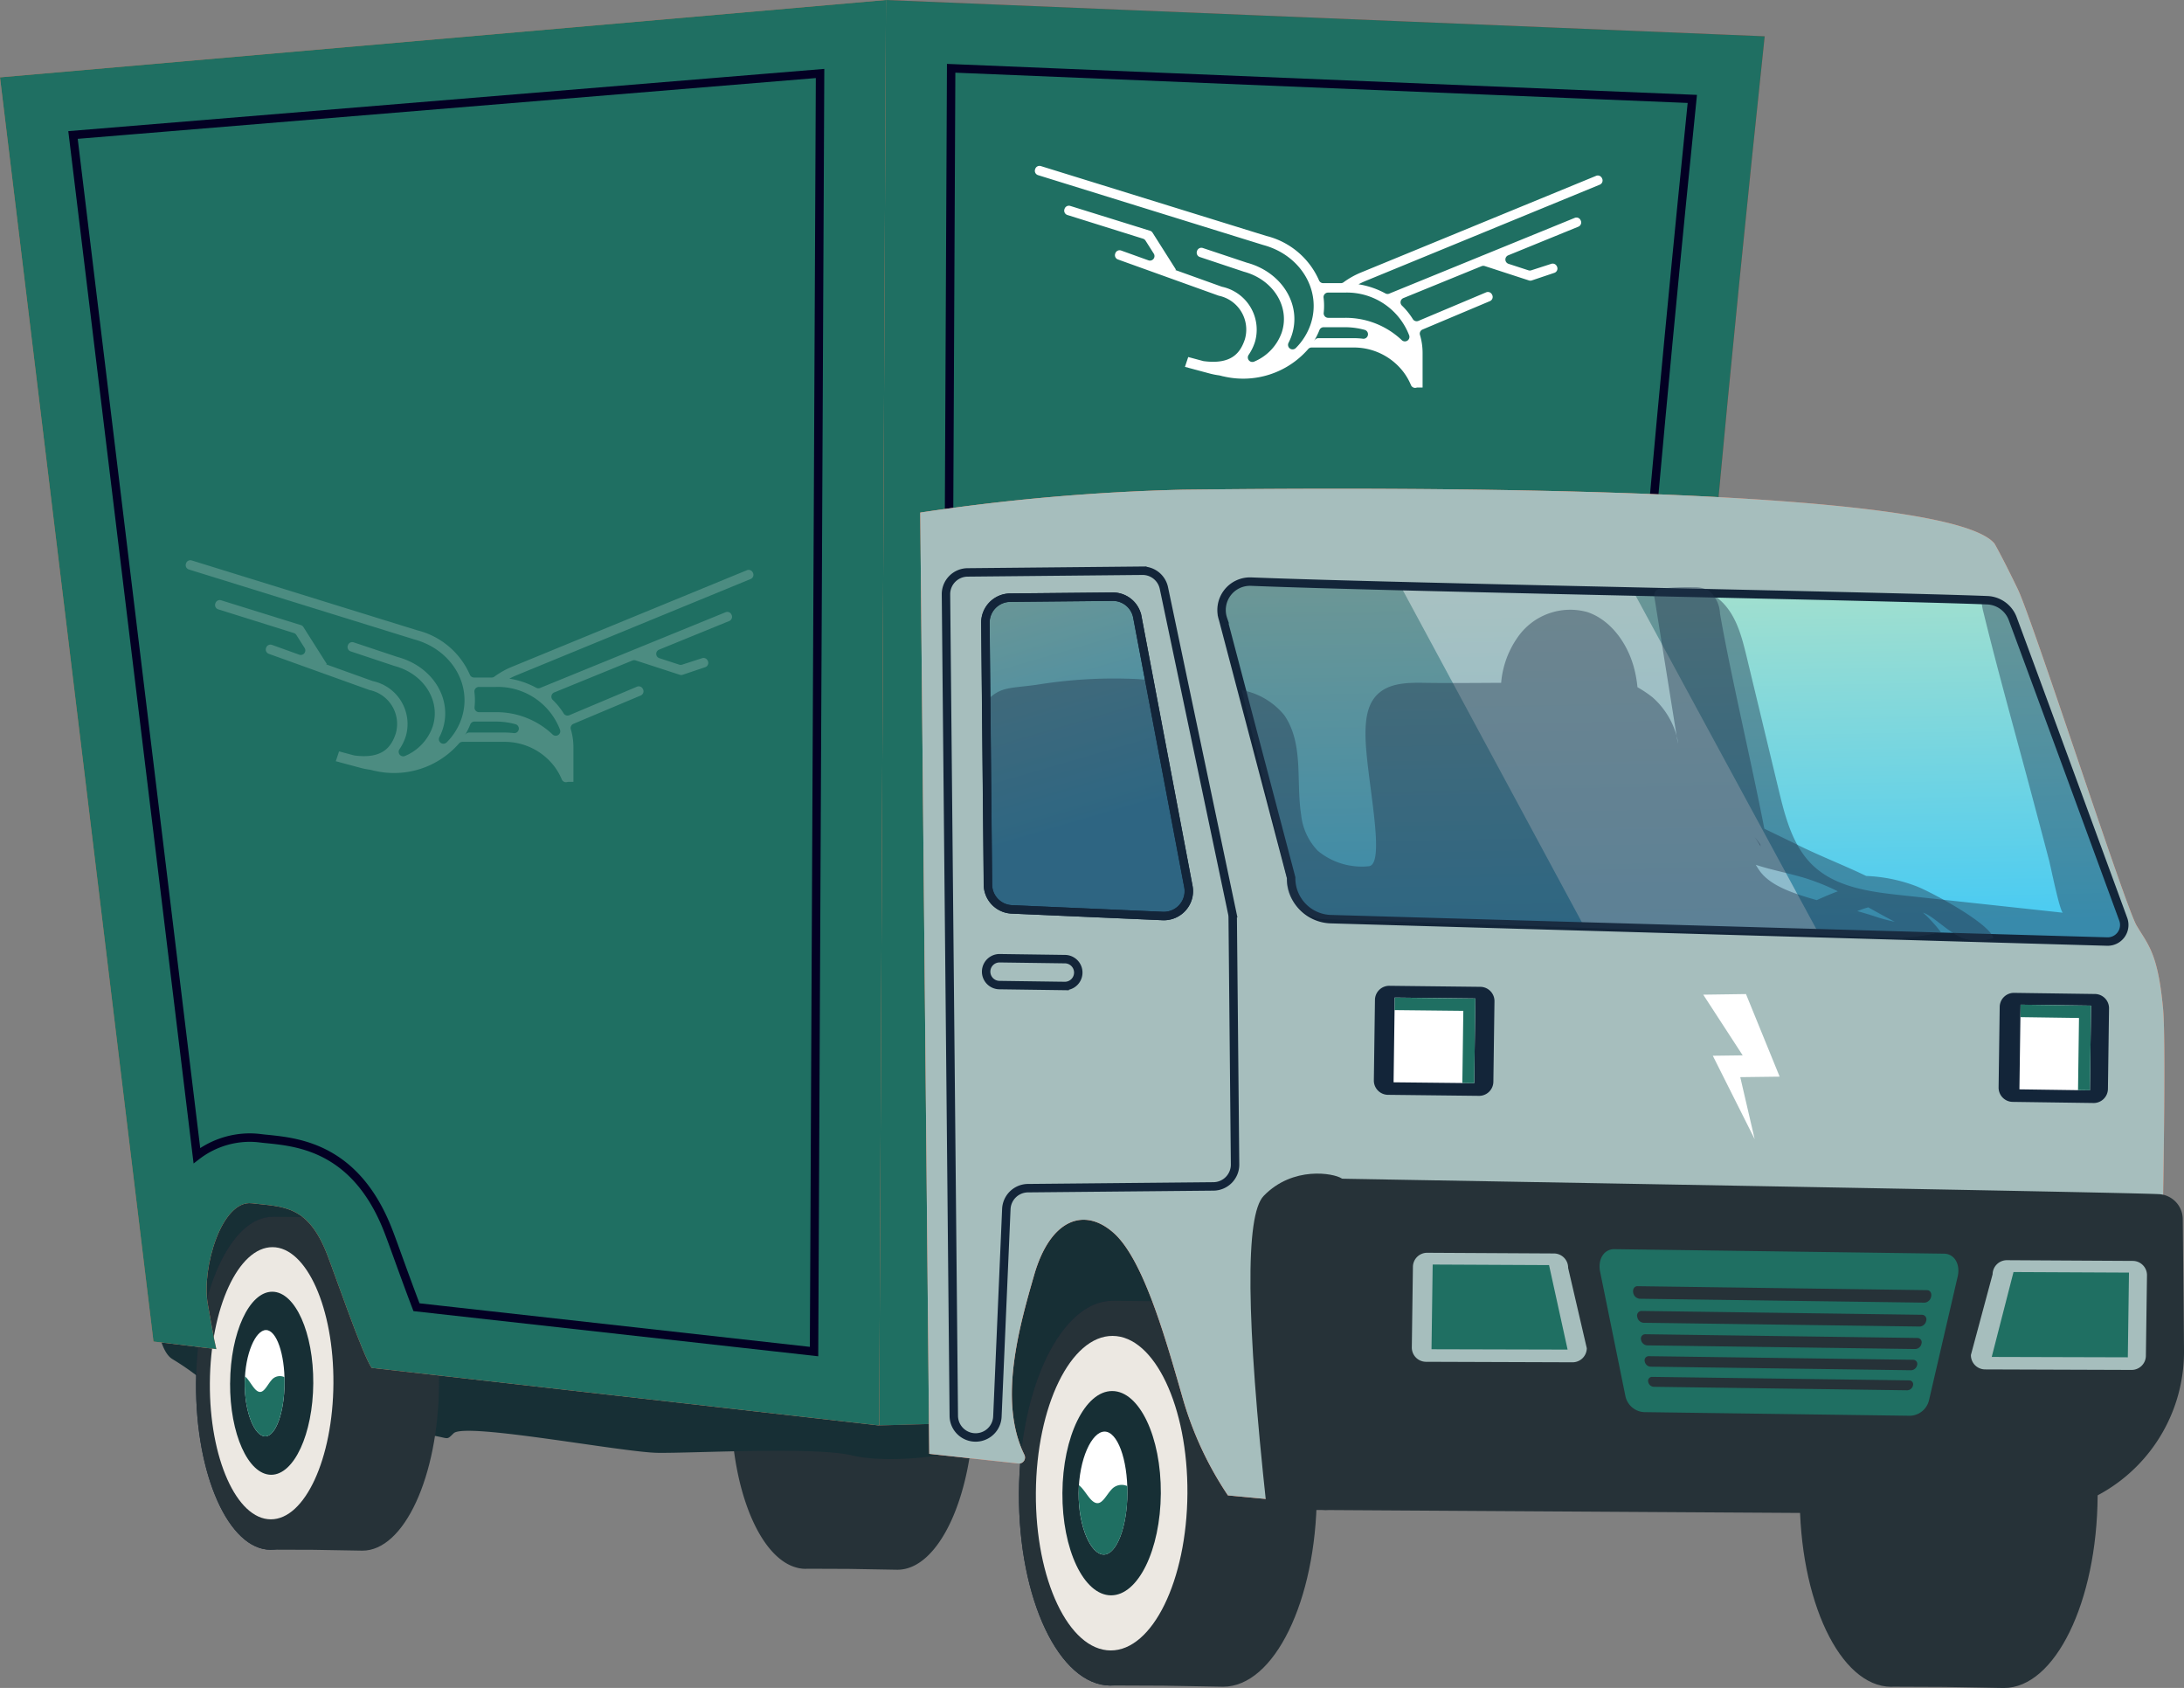 <svg id="OBJECTS" xmlns="http://www.w3.org/2000/svg" xmlns:xlink="http://www.w3.org/1999/xlink" width="258.804" height="200" viewBox="0 0 258.804 200">
  <rect x="0" y="0" width="258.804" height="200" fill="#808080" stroke="none"/>
  <defs>
    <linearGradient id="linear-gradient" x1="-0.021" y1="-0.068" x2="0.029" y2="0.99" gradientUnits="objectBoundingBox">
      <stop offset="0" stop-color="#ade2ca"/>
      <stop offset="0.989" stop-color="#4acbf2"/>
    </linearGradient>
    <linearGradient id="linear-gradient-2" x1="-0.238" y1="-0.041" x2="-0.076" y2="0.829" xlink:href="#linear-gradient"/>
  </defs>
  <g id="_Group_" data-name="&lt;Group&gt;" transform="translate(0 0)">
    <path id="_Path_" data-name="&lt;Path&gt;" d="M532.694,575.18a4.133,4.133,0,0,1-.629-.21,5.318,5.318,0,0,1-.817-.429c-.112-.071-.221-.145-.331-.227-3.555-2.6-6.085-10.017-6.031-18.753.074-10.894,4.14-19.709,9.086-19.69l.055,0v0l10.821.107c4.949.019,8.9,8.864,8.829,19.759s-4.14,19.71-9.086,19.69c-.068,0-5.684-.1-5.749-.1l-4.927-.019c-.066,0-.131.011-.2.011H533.7a4.257,4.257,0,0,1-.833-.093C532.806,575.21,532.752,575.2,532.694,575.18Z" transform="translate(-438.264 -389.435)" fill="#263238"/>
    <path id="_Path_2" data-name="&lt;Path&gt;" d="M582.632,513.477c-6.175.53-13.365,4.386-14.07,6.632s-10.818,3.274-15.231,2.2-18.846-.257-23.051-.314-22.833-3.637-24.191-2.32.262,0-7.949-.109q-8.21-.111-19.177-3.754a30.639,30.639,0,0,0-6.143-4.888q-2.586-1.418-2.41-14.236l7.124-5.913q47.509-11.722,57.894-8.777c10.381,2.948,23.827,1.73,31.932,9.252Q575.464,498.772,582.632,513.477Z" transform="translate(-452.33 -349.855)" fill="#172f35"/>
    <path id="_Path_3" data-name="&lt;Path&gt;" d="M198.815-.03l104.13,4.3q-12.973,122.5-11.821,161.887l-93.1,2.708Q180.686,75.675,182.073,42.13T198.815-.03Z" transform="translate(-93.829 0.03)" fill="#c54f46"/>
    <path id="_Path_4" data-name="&lt;Path&gt;" d="M198.815-.03l104.13,4.3q-12.973,122.5-11.821,161.887l-93.1,2.708Q180.686,75.675,182.073,42.13T198.815-.03Z" transform="translate(-93.829 0.03)" fill="#1f6f62"/>
    <path id="_Path_5" data-name="&lt;Path&gt;" d="M290.835,180.141c.3-38.542,8.37-120.506,11.072-146.932L214.079,29.58l-.719,152.812Z" transform="translate(-101.368 -21.489)" fill="none" stroke="#030023" stroke-linecap="round" stroke-width="1"/>
    <g id="_Group_2" data-name="&lt;Group&gt;" transform="translate(23.231 144.172)">
      <path id="_Path_6" data-name="&lt;Path&gt;" d="M805.763,527.59c4.949.019,8.9,8.864,8.829,19.756s-4.14,19.71-9.086,19.693-8.9-8.864-8.829-19.756S800.817,527.574,805.763,527.59Z" transform="translate(-796.677 -527.59)" fill="#132539"/>
      <path id="_Path_7" data-name="&lt;Path&gt;" d="M765.963,527.59l.055,0v0l10.821.109c4.946.019,8.9,8.864,8.829,19.756s-4.14,19.709-9.086,19.693c-.068,0-5.684-.1-5.749-.1l-4.927-.016c-.066,0-.134.011-.2.011-4.946-.019-8.9-8.864-8.829-19.756S761.017,527.574,765.963,527.59Z" transform="translate(-756.876 -527.59)" fill="#263238"/>
      <path id="_Path_8" data-name="&lt;Path&gt;" d="M811.133,543.96c3.823.014,6.88,6.853,6.826,15.277s-3.2,15.239-7.025,15.226-6.883-6.853-6.826-15.277S807.308,543.946,811.133,543.96Z" transform="translate(-802.074 -539.487)" fill="#172f35"/>
      <path id="_Path_9" data-name="&lt;Path&gt;" d="M812.818,572.329c-.038,5.7,1.784,10.321,4.071,10.329s4.17-4.6,4.205-10.3-1.784-10.321-4.071-10.329S812.854,566.634,812.818,572.329Z" transform="translate(-807.59 -552.619)" fill="#172f35"/>
      <path id="_Compound_Path_" data-name="&lt;Compound Path&gt;" d="M802.668,556.867c-.06,8.9,3.172,16.135,7.217,16.149s7.367-7.192,7.424-16.1-3.172-16.135-7.214-16.149S802.725,547.962,802.668,556.867Zm2.4.008c.038-5.99,2.276-10.837,5-10.826s4.894,4.872,4.853,10.862-2.276,10.837-4.995,10.826S805.026,562.865,805.064,556.875Z" transform="translate(-801.03 -537.169)" fill="#ece8e2" fill-rule="evenodd"/>
      <path id="_Path_10" data-name="&lt;Path&gt;" d="M823.859,582.971c-.025,3.481,1.186,6.307,2.427,6.307s2.265-2.82,2.293-6.3-.959-6.3-2.2-6.3S823.886,579.49,823.859,582.971Z" transform="translate(-818.089 -563.259)" fill="#fff"/>
      <path id="_Path_11" data-name="&lt;Path&gt;" d="M823.893,596.7c.639.508,1.112,1.853,1.806,1.836.5-.014.874-.869,1.309-1.366a1.264,1.264,0,0,1,1.56-.383c.008.235.011.473.011.716-.027,3.484-1.055,6.307-2.293,6.3s-2.451-2.825-2.426-6.307C823.863,597.224,823.877,596.959,823.893,596.7Z" transform="translate(-818.091 -577.785)" fill="#1f6f62"/>
    </g>
    <path id="_Path_12" data-name="&lt;Path&gt;" d="M588.684,159.824l-7.446-.9L563.05,9.135,668.035-.03l-.8,168.9-60.148-6.826c-1.109-1.637-4.2-10.651-5.246-13.373-2.32-6.039-5.331-5.681-8.93-6.129s-5.987,7.692-5.244,11.908C588.022,156.422,588.356,158.469,588.684,159.824Z" transform="translate(-563.05 0.03)" fill="#fd795a"/>
    <path id="_Path_13" data-name="&lt;Path&gt;" d="M588.684,159.824l-7.446-.9L563.05,9.135,668.035-.03l-.8,168.9-60.148-6.826c-1.109-1.637-4.2-10.651-5.246-13.373-2.32-6.039-5.331-5.681-8.93-6.129s-5.987,7.692-5.244,11.908C588.022,156.422,588.356,158.469,588.684,159.824Z" transform="translate(-563.05 0.03)" fill="#1f6f62"/>
    <path id="_Path_14" data-name="&lt;Path&gt;" d="M680.147,31.83,591.62,39.118,606.3,160.05a10.342,10.342,0,0,1,6.154-2.137,10.044,10.044,0,0,1,1.342.077c.32.041.631.071.937.1,3.667.38,10.49,1.085,14.277,10.949.279.719.694,1.866,1.178,3.2s1.363,3.763,2.134,5.771l47.111,5.255Z" transform="translate(-582.969 -23.124)" fill="none" stroke="#030023" stroke-linecap="round" stroke-width="1"/>
    <g id="_Group_3" data-name="&lt;Group&gt;" transform="translate(109.049 57.909)">
      <path id="_Path_15" data-name="&lt;Path&gt;" d="M410.96,535.545c-.637-5.55,1.292-11.067,3.607-16.149,1.388-3.058,3.172-6.277,6.274-7.558,3.872-1.6,8.353.473,11.389,3.358,6.951,6.607,9.056,17.606,5.577,26.541-1.465,3.763-19.72.894-23.549,2.175Q411.8,542.879,410.96,535.545Z" transform="translate(-401.926 -429.474)" fill="#172f35"/>
      <path id="_Path_16" data-name="&lt;Path&gt;" d="M48.7,564.56h.005l.06,0v0l13.269.137c6.066.025,10.919,10.252,10.84,22.841s-5.061,22.775-11.124,22.748c-.085,0-6.971-.117-7.05-.123l-6.042-.025c-.082,0-.161.011-.243.011h0c-6.066-.027-10.919-10.252-10.84-22.844S42.638,564.533,48.7,564.56Z" transform="translate(66.646 -468.195)" fill="#263238"/>
      <g id="_Group_4" data-name="&lt;Group&gt;" transform="translate(11.694 96.215)">
        <path id="_Path_17" data-name="&lt;Path&gt;" d="M436.124,564.01c6.063.027,10.916,10.255,10.837,22.844S441.9,609.626,435.837,609.6,424.918,599.349,425,586.758,430.058,563.985,436.124,564.01Z" transform="translate(-424.996 -564.01)" fill="#132539"/>
        <path id="_Path_18" data-name="&lt;Path&gt;" d="M387.324,564.01c.022,0,.044.005.066.005v-.005l13.266.139c6.066.025,10.919,10.252,10.84,22.841s-5.061,22.775-11.124,22.748c-.082,0-6.968-.117-7.05-.123l-6.039-.025c-.082,0-.164.011-.246.011-6.066-.027-10.919-10.252-10.84-22.844S381.258,563.985,387.324,564.01Z" transform="translate(-376.197 -564.01)" fill="#263238"/>
        <path id="_Path_19" data-name="&lt;Path&gt;" d="M442.71,582.93c4.689.019,8.441,7.927,8.381,17.663s-3.913,17.611-8.6,17.589-8.443-7.927-8.381-17.663S438.018,582.908,442.71,582.93Z" transform="translate(-431.615 -577.76)" fill="#172f35"/>
        <path id="_Path_20" data-name="&lt;Path&gt;" d="M444.778,615.717c-.041,6.583,2.2,11.93,5,11.941s5.11-5.315,5.151-11.9-2.2-11.93-5-11.941S444.819,609.135,444.778,615.717Z" transform="translate(-438.37 -592.942)" fill="#172f35"/>
        <path id="_Compound_Path_2" data-name="&lt;Compound Path&gt;" d="M432.328,597.835c-.066,10.293,3.9,18.652,8.859,18.674s9.031-8.3,9.1-18.595-3.9-18.652-8.862-18.674S432.394,587.544,432.328,597.835Zm3.145.014c.041-6.684,2.686-12.091,5.908-12.078s5.8,5.443,5.755,12.13-2.686,12.094-5.908,12.078S435.432,604.535,435.473,597.848Z" transform="translate(-430.321 -575.078)" fill="#ece8e2" fill-rule="evenodd"/>
        <path id="_Path_21" data-name="&lt;Path&gt;" d="M458.328,628.009c-.03,4.025,1.456,7.293,2.978,7.293s2.773-3.26,2.8-7.282-1.178-7.288-2.7-7.29S458.358,623.984,458.328,628.009Z" transform="translate(-451.253 -605.231)" fill="#fff"/>
        <path id="_Path_22" data-name="&lt;Path&gt;" d="M458.363,643.88c.787.587,1.366,2.142,2.216,2.123.615-.014,1.074-1.006,1.607-1.577a1.611,1.611,0,0,1,1.913-.443c.008.273.014.549.011.831-.03,4.022-1.284,7.285-2.8,7.282s-3.008-3.268-2.978-7.293C458.331,644.489,458.344,644.183,458.363,643.88Z" transform="translate(-451.252 -622.025)" fill="#1f6f62"/>
      </g>
      <path id="_Path_23" data-name="&lt;Path&gt;" d="M8.633,214.72a248.533,248.533,0,0,1,31.12-2.711c9-.087,89.752-1.249,96.176,6.378q1.025,1.808,2.768,5.416c1.743,3.61,12.7,37.509,14.064,39.826s2.544,3.254,3.151,9.922c.41,4.514-.1,29.514-.47,45.206a13.186,13.186,0,0,1-13.182,12.876c-28.005.008-92.044.019-92.342-.008l-4.826-.454a40.823,40.823,0,0,1-5.421-11.755c-1.9-6.583-4.555-16.157-8.1-19.327s-7.55-1.582-9.433,4.949c-1.765,6.129-4.287,14.939-1.175,21.3a.719.719,0,0,1-.694,1.057L9.7,326.247Z" transform="translate(-8.633 -211.897)" fill="#fd795a"/>
      <path id="_Path_24" data-name="&lt;Path&gt;" d="M8.633,214.72a248.533,248.533,0,0,1,31.12-2.711c9-.087,89.752-1.249,96.176,6.378q1.025,1.808,2.768,5.416c1.743,3.61,12.7,37.509,14.064,39.826s2.544,3.254,3.151,9.922c.41,4.514-.1,29.514-.47,45.206a13.186,13.186,0,0,1-13.182,12.876c-28.005.008-92.044.019-92.342-.008l-4.826-.454a40.823,40.823,0,0,1-5.421-11.755c-1.9-6.583-4.555-16.157-8.1-19.327s-7.55-1.582-9.433,4.949c-1.765,6.129-4.287,14.939-1.175,21.3a.719.719,0,0,1-.694,1.057L9.7,326.247Z" transform="translate(-8.633 -211.897)" fill="#a6bebd"/>
      <path id="_Path_25" data-name="&lt;Path&gt;" d="M26.213,256.623l2.205,8.389,5.861,22.243a4.838,4.838,0,0,0,4.708,4.9L69,293.031l8.681.246,19.1.549,6.342.172h.008l2.325.074,6.334.189,2.814.082,1.951.055,8.667.246,5.768.164a1.968,1.968,0,0,0,1.91-2.6q-10.157-27.7-13.111-35.648a3.347,3.347,0,0,0-3.017-2.183c-.219-.005-.454-.019-.694-.025-4.107-.15-12.031-.353-21.546-.568-3.339-.077-6.875-.153-10.523-.235l-2.732-.063c-2.12-.044-4.276-.1-6.446-.142-9.545-.208-19.248-.424-27.579-.642-7.34-.186-13.594-.369-17.709-.533A3.372,3.372,0,0,0,26.213,256.623Z" transform="translate(9.676 -241.159)" fill="url(#linear-gradient)"/>
      <path id="_Path_26" data-name="&lt;Path&gt;" d="M26.213,256.623l2.205,8.389,5.861,22.243a4.838,4.838,0,0,0,4.708,4.9L69,293.031l8.681.246,19.1.549,6.342.172h.008l2.325.074,6.334.189,2.814.082,1.951.055,8.667.246,5.768.164a1.968,1.968,0,0,0,1.91-2.6q-10.157-27.7-13.111-35.648a3.347,3.347,0,0,0-3.017-2.183c-.219-.005-.454-.019-.694-.025a7.876,7.876,0,0,0,.249,1.5c1.877,7.667,4.047,15.275,6.063,22.912q.861,3.226,1.711,6.465c.161.6,1.279,6.124,1.637,6.165l-19.155-2.074c-3.73-.4-7.752-.934-10.474-3.525-2.388-2.279-3.268-5.675-4.044-8.889q-1.906-7.919-3.812-15.84c-.555-2.29-1.17-4.7-2.814-6.389a7.327,7.327,0,0,0-1.429-1.126l-2.732-.063c-2.12-.044-4.276-.1-6.446-.142-9.545-.208-19.248-.424-27.579-.642-7.34-.186-13.594-.369-17.709-.533A3.372,3.372,0,0,0,26.213,256.623Z" transform="translate(9.676 -241.159)" fill="#22364d" opacity="0.431"/>
      <g id="_Group_5" data-name="&lt;Group&gt;" transform="translate(53.754 58.894)">
        <path id="_Path_27" data-name="&lt;Path&gt;" d="M34.306,443.4l9.577.134a1.69,1.69,0,0,0,1.711-1.667l.131-9.539a1.686,1.686,0,0,0-1.664-1.711l-9.58-.134a1.686,1.686,0,0,0-1.711,1.664l-.131,9.539A1.689,1.689,0,0,0,34.306,443.4Z" transform="translate(41.392 -429.646)" fill="#132539"/>
        <path id="_Path_28" data-name="&lt;Path&gt;" d="M300.816,440.346l10.782.123a1.692,1.692,0,0,0,1.713-1.667l.131-9.539a1.69,1.69,0,0,0-1.667-1.711l-10.782-.123a1.689,1.689,0,0,0-1.713,1.667l-.131,9.539A1.69,1.69,0,0,0,300.816,440.346Z" transform="translate(-299.15 -427.429)" fill="#132539"/>
        <g id="_Group_6" data-name="&lt;Group&gt;" transform="translate(2.336 1.399)">
          <path id="_Path_29" data-name="&lt;Path&gt;" d="M307.45,442.586l9.553.1.137-10.034-9.553-.107Z" transform="translate(-307.45 -432.55)" fill="#fff"/>
          <path id="_Path_30" data-name="&lt;Path&gt;" d="M315.6,434.118l-8.148-.087.022-1.481,9.553.107-.137,10.034-1.407-.019Z" transform="translate(-307.335 -432.55)" fill="#1f6f62"/>
        </g>
        <g id="_Group_7" data-name="&lt;Group&gt;" transform="translate(76.499 2.235)">
          <path id="_Path_31" data-name="&lt;Path&gt;" d="M40.44,445.644l8.351.118.137-10.036-8.351-.115Z" transform="translate(-40.44 -435.61)" fill="#fff"/>
          <path id="_Path_32" data-name="&lt;Path&gt;" d="M47.381,437.187l-6.941-.1.019-1.481,8.351.115-.137,10.036-1.407-.019Z" transform="translate(-40.322 -435.61)" fill="#1f6f62"/>
        </g>
      </g>
      <g id="_Group_8" data-name="&lt;Group&gt;" transform="translate(39.125 81.146)">
        <path id="_Path_33" data-name="&lt;Path&gt;" d="M102.47,512.835a2.984,2.984,0,0,1,2.828,2.957l.148,15.526a19.263,19.263,0,0,1-19.3,19.45L.127,550.241l3.954-39.26Q98.417,512.624,102.47,512.835Z" transform="translate(5.184 -510.401)" fill="#263238"/>
        <path id="_Path_34" data-name="&lt;Path&gt;" d="M364.509,509.425l.191.107c1.645.9,2.754,3.268,2.782,5.93l.241,25.259c.044,4.719-2.6,8.422-5.673,7.954l-6.413-.167q-3.668-33.589-.355-37.006C358.749,507.922,363.588,508.823,364.509,509.425Z" transform="translate(-353.708 -508.862)" fill="#263238"/>
      </g>
      <g id="_Group_9" data-name="&lt;Group&gt;" transform="translate(80.503 90.099)">
        <path id="_Path_35" data-name="&lt;Path&gt;" d="M103.223,560.937l31.539.432A2.393,2.393,0,0,0,137,559.552l3.4-14.668c.342-1.467-.377-2.7-1.615-2.722l-39.064-.533c-1.235-.016-1.987,1.2-1.689,2.675l3,14.755A2.393,2.393,0,0,0,103.223,560.937Z" transform="translate(-97.969 -541.629)" fill="#1f6f62"/>
        <g id="_Group_10" data-name="&lt;Group&gt;" transform="translate(3.966 4.386)">
          <path id="_Path_36" data-name="&lt;Path&gt;" d="M110.477,559.169l33.782.462a.875.875,0,0,0,.779-.727c.085-.41-.134-.751-.484-.754l-34.317-.47c-.35-.005-.579.328-.511.74A.867.867,0,0,0,110.477,559.169Z" transform="translate(-109.713 -557.68)" fill="#263238"/>
          <path id="_Path_37" data-name="&lt;Path&gt;" d="M112.615,569.812l32.763.448a.827.827,0,0,0,.749-.683h0a.537.537,0,0,0-.473-.71l-33.265-.456a.541.541,0,0,0-.5.7A.821.821,0,0,0,112.615,569.812Z" transform="translate(-111.392 -565.478)" fill="#263238"/>
          <path id="_Path_38" data-name="&lt;Path&gt;" d="M114.618,579.83l31.8.435a.79.79,0,0,0,.724-.642.511.511,0,0,0-.465-.669L114.4,578.51a.516.516,0,0,0-.489.656A.786.786,0,0,0,114.618,579.83Z" transform="translate(-112.963 -572.818)" fill="#263238"/>
          <path id="_Path_39" data-name="&lt;Path&gt;" d="M116.507,589.273l30.9.424a.76.76,0,0,0,.7-.607.487.487,0,0,0-.454-.631l-31.347-.429a.488.488,0,0,0-.475.618A.744.744,0,0,0,116.507,589.273Z" transform="translate(-114.448 -579.737)" fill="#263238"/>
          <path id="_Path_40" data-name="&lt;Path&gt;" d="M118.3,598.185l30.047.413a.724.724,0,0,0,.675-.574.465.465,0,0,0-.443-.6l-30.467-.415a.469.469,0,0,0-.467.585A.713.713,0,0,0,118.3,598.185Z" transform="translate(-115.851 -586.263)" fill="#263238"/>
        </g>
      </g>
      <path id="_Path_41" data-name="&lt;Path&gt;" d="M481.218,418.66l7.736.107a1.59,1.59,0,0,0,.044-3.181l-7.738-.107a1.59,1.59,0,0,0-.041,3.181Z" transform="translate(-471.84 -359.851)" fill="none" stroke="#132539" stroke-width="1"/>
      <path id="_Path_42" data-name="&lt;Path&gt;" d="M158.61,254.12l21.751,40.332,8.684.249,19.095.544-21.945-40.485C176.65,254.554,166.941,254.336,158.61,254.12Z" transform="translate(-101.689 -242.583)" fill="#fff" opacity="0.412"/>
      <path id="_Path_43" data-name="&lt;Path&gt;" d="M431.685,261.8l.3,31.028a2.95,2.95,0,0,0,2.825,2.924l8.78.385,9.116.4a2.972,2.972,0,0,0,3.03-2.358,2.868,2.868,0,0,0,0-1.142L451.1,268.572l-1.415-7.468a2.942,2.942,0,0,0-2.937-2.4l-12.135.117a2.963,2.963,0,0,0-2.929,2.978Z" transform="translate(-423.958 -245.911)" fill="url(#linear-gradient-2)"/>
      <path id="_Path_44" data-name="&lt;Path&gt;" d="M431.685,261.8l.3,31.028a2.95,2.95,0,0,0,2.825,2.924l8.78.385,9.116.4a2.972,2.972,0,0,0,3.03-2.358,2.868,2.868,0,0,0,0-1.142L451.1,268.572l-1.415-7.468a2.942,2.942,0,0,0-2.937-2.4l-12.135.117a2.963,2.963,0,0,0-2.929,2.978Z" transform="translate(-423.958 -245.911)" fill="#22364d" opacity="0.431"/>
      <path id="_Path_45" data-name="&lt;Path&gt;" d="M431.685,296.791l.208,21.729a2.95,2.95,0,0,0,2.825,2.924l8.78.385,9.116.4a2.972,2.972,0,0,0,3.03-2.358,2.867,2.867,0,0,0,0-1.142l-4.632-24.461c-.424-.03-.839-.063-1.235-.1a56.642,56.642,0,0,0-12.069.661C434.325,295.29,433.363,295.036,431.685,296.791Z" transform="translate(-423.87 -271.607)" fill="#22364d" opacity="0.431"/>
      <path id="_Path_46" data-name="&lt;Path&gt;" d="M116.765,254.375a3.359,3.359,0,0,1,3.019,2.189q2.951,7.943,13.108,35.645a1.966,1.966,0,0,1-1.907,2.607l-5.771-.164-13.428-.388-6.337-.186-27.768-.8-38.7-1.115a4.845,4.845,0,0,1-4.705-4.908l-8.066-30.631a3.371,3.371,0,0,1,3.323-4.454C47.214,252.875,104.433,253.883,116.765,254.375Z" transform="translate(9.676 -241.165)" fill="none" stroke="#132539" stroke-width="1"/>
      <path id="_Path_47" data-name="&lt;Path&gt;" d="M452.7,296.529l-17.89-.787a2.958,2.958,0,0,1-2.831-2.929l-.3-31.019a2.959,2.959,0,0,1,2.932-2.989l12.14-.115a2.957,2.957,0,0,1,2.937,2.41l6.044,31.921A2.961,2.961,0,0,1,452.7,296.529Z" transform="translate(-423.963 -245.903)" fill="none" stroke="#132539" stroke-width="1"/>
      <path id="_Path_48" data-name="&lt;Path&gt;" d="M437.472,249.5l8.1,38.534a2.427,2.427,0,0,1,.055.505l.279,29.251a2.584,2.584,0,0,1-2.558,2.609l-21.988.208a2.585,2.585,0,0,0-2.558,2.473l-1.06,24.6a2.585,2.585,0,0,1-5.167-.087l-.926-97.334a2.583,2.583,0,0,1,2.56-2.61l20.71-.2A2.581,2.581,0,0,1,437.472,249.5Z" transform="translate(-408.6 -237.735)" fill="none" stroke="#132539" stroke-width="1"/>
      <g id="_Group_11" data-name="&lt;Group&gt;" transform="translate(58.251 90.523)">
        <path id="_Path_49" data-name="&lt;Path&gt;" d="M17.844,559.351l17.357.06a1.692,1.692,0,0,0,1.713-1.667l.131-9.539a1.69,1.69,0,0,0-1.667-1.711l-14.914-.085a1.692,1.692,0,0,0-1.713,1.667l-2.571,9.561A1.688,1.688,0,0,0,17.844,559.351Z" transform="translate(50.073 -545.527)" fill="#a6bebd"/>
        <path id="_Path_50" data-name="&lt;Path&gt;" d="M260.787,556.1l17.357.06a1.69,1.69,0,0,0,1.711-1.667l-2.211-9.517a1.688,1.688,0,0,0-1.667-1.711l-15.015-.082a1.686,1.686,0,0,0-1.711,1.667l-.131,9.536A1.689,1.689,0,0,0,260.787,556.1Z" transform="translate(-259.12 -543.179)" fill="#a6bebd"/>
        <g id="_Group_12" data-name="&lt;Group&gt;" transform="translate(2.334 1.399)">
          <path id="_Path_51" data-name="&lt;Path&gt;" d="M267.44,558.336l16.127.041-2.2-10.012-13.788-.066Z" transform="translate(-267.44 -548.3)" fill="#1f6f62"/>
        </g>
        <g id="_Group_13" data-name="&lt;Group&gt;" transform="translate(68.72 2.285)">
          <path id="_Path_52" data-name="&lt;Path&gt;" d="M23.99,561.6l16.127.044.137-10.036-13.684-.066Z" transform="translate(-23.99 -551.54)" fill="#1f6f62"/>
        </g>
      </g>
      <path id="_Path_53" data-name="&lt;Path&gt;" d="M431.685,261.8l.3,31.028a2.95,2.95,0,0,0,2.825,2.924l8.78.385,9.116.4a2.972,2.972,0,0,0,3.03-2.358,2.868,2.868,0,0,0,0-1.142L451.1,268.572l-1.415-7.468a2.942,2.942,0,0,0-2.937-2.4l-12.135.117a2.963,2.963,0,0,0-2.929,2.978Z" transform="translate(-423.958 -245.911)" fill="none" stroke="#132539" stroke-width="1"/>
      <g id="_Group_14" data-name="&lt;Group&gt;" transform="translate(38.094 11.663)">
        <path id="_Path_54" data-name="&lt;Path&gt;" d="M183.72,362.97l.648.861.041.238Z" transform="translate(-122.914 -333.353)" fill="#22364d" opacity="0.431"/>
        <path id="_Compound_Path_3" data-name="&lt;Compound Path&gt;" d="M82.75,266.77l5.35,22.245a4.672,4.672,0,0,0,4.287,4.908l27.3.9,7.9.251,17.371.566,5.771.18h.005l2.115.074,5.766.194.738.025c.189.008.377.014.566.019l1.254.041c-.063-.016-.128-.033-.194-.052a21.846,21.846,0,0,0,4.612-.68,16.948,16.948,0,0,0-2.1-2.3c1.262.429,2.9,2.284,4.73,3.041a5.935,5.935,0,0,0,3.618-.036c-.593-1.842-7.487-5.487-9.077-6.107a18.6,18.6,0,0,0-6.006-1.241c-2.634-1.265-5.4-2.336-8-3.618-1.353-.667-2.716-1.32-4.074-1.981-1.555-8.014-3.968-18.125-5.255-25.489a3.78,3.78,0,0,0-1.344-2.746,3.524,3.524,0,0,0-1.738-.372,28.041,28.041,0,0,0-3.8.153,1.083,1.083,0,0,0-.776.314,1.1,1.1,0,0,0-.093.847q1.308,8.144,2.612,16.288a3.684,3.684,0,0,1,.15.924c-.049-.309-.1-.618-.15-.924a9.44,9.44,0,0,0-2.842-4.552,13.565,13.565,0,0,0-1.8-1.208A14.078,14.078,0,0,0,129.2,264c-.822-2.932-2.817-5.572-5.487-6.468a7.578,7.578,0,0,0-8.293,3.03,10.925,10.925,0,0,0-1.926,5.348c-3.424.022-6.812.044-9.069.005-1.842-.035-3.869-.008-5.268,1.088-1.549,1.205-1.743,3.252-1.741,5.072.027,4.85,2.555,15.466.355,15.573a8.158,8.158,0,0,1-6.012-1.842,7.2,7.2,0,0,1-1.962-4.224c-.637-3.992.339-8.413-2-11.832A8.509,8.509,0,0,0,82.75,266.77Zm72.944,26.188c.429-.167.861-.32,1.3-.443,1.044.582,2.088,1.161,3.142,1.716-.817-.186-1.519-.366-2.044-.541C157.293,293.423,156.492,293.182,155.694,292.958Zm-12.023-5.479c1.929.631,4.039,1.011,5.96,1.609a26.721,26.721,0,0,1,3.763,1.527c-.847.314-1.678.669-2.5,1.044-2.978-.831-5.481-1.741-6.716-3.4A8.563,8.563,0,0,1,143.671,287.48Z" transform="translate(-82.75 -254.58)" fill="#22364d" fill-rule="evenodd" opacity="0.431"/>
      </g>
      <path id="Path_504" data-name="Path 504" d="M655.085,303.15l-5.065.072,4.674,7.19-3.54.046,4.961,9.883-1.708-7.347,4.667-.059Z" transform="translate(-557.235 -243.277)" fill="#fff"/>
    </g>
    <path id="_Compound_Path_4" data-name="&lt;Compound Path&gt;" d="M408.458,373.26a.538.538,0,0,1-.274.746l-8.313,3.393a.537.537,0,0,0,.037,1.009l2.36.768a.536.536,0,0,0,.332,0l2.375-.768a.537.537,0,0,1,.643.262l.025.049a.537.537,0,0,1-.305.757l-2.675.9a.534.534,0,0,1-.337,0l-5.24-1.706a.54.54,0,0,0-.37.014l-9.273,3.785a.54.54,0,0,0-.162.891,8.406,8.406,0,0,1,1.293,1.606.533.533,0,0,0,.659.2l8.023-3.381a.537.537,0,0,1,.685.247l.028.053a.538.538,0,0,1-.269.743l-7.981,3.362a.534.534,0,0,0-.306.643,7.451,7.451,0,0,1,.311,2.127v4.1h-.582a.562.562,0,0,0-.143.019l-.017.005a.533.533,0,0,1-.635-.306,7.19,7.19,0,0,0-.874-1.531,7.392,7.392,0,0,0-5.892-2.925h-5.013a.537.537,0,0,0-.414.2,10.209,10.209,0,0,1-10.043,3.217l0,.009-.378-.1-.017,0h0l-.082-.021a8.9,8.9,0,0,1-1.095-.212l-2.583-.692,0-.01c-.131-.032-.257-.06-.392-.095l.354-1.067h0l.035-.1,1.756.471a.568.568,0,0,0,.077.016c3.347.435,4.362-1.034,4.882-2.6a4.1,4.1,0,0,0-3.1-5.152l-11.946-4.295a.538.538,0,0,1-.328-.675l.016-.047a.537.537,0,0,1,.692-.337l3.233,1.162a.537.537,0,0,0,.635-.793l-.98-1.545a.534.534,0,0,0-.293-.226l-8.965-2.809a.538.538,0,0,1-.349-.682l.017-.048a.538.538,0,0,1,.67-.344l9.459,2.943a.532.532,0,0,1,.294.226l2.775,4.379-.083.042,5.5,1.976.029.01a5.2,5.2,0,0,1,3.917,6.534,5.923,5.923,0,0,1-.741,1.523.538.538,0,0,0,.656.809,5.857,5.857,0,0,0,3.258-3.449c1.007-3.037-1.008-6.267-4.49-7.2l-5.219-1.74a.538.538,0,0,1-.341-.679l.016-.047a.537.537,0,0,1,.68-.341l5.217,1.739c4.137,1.11,6.524,4.961,5.323,8.587a6.385,6.385,0,0,1-.385.911.538.538,0,0,0,.86.621,7.312,7.312,0,0,0,1.774-2.858c1.316-3.974-1.207-8.17-5.624-9.354L344.155,367.9a.538.538,0,0,1-.351-.683l.016-.047a.537.537,0,0,1,.669-.344L371.2,375.1a9.242,9.242,0,0,1,6.247,5.258.543.543,0,0,0,.5.341h2.089a.528.528,0,0,0,.315-.1,9.888,9.888,0,0,1,2.012-1.139l27.921-11.476a.538.538,0,0,1,.681.249l.027.052a.537.537,0,0,1-.272.745l-27.83,11.438q-.391.166-.757.363a9.79,9.79,0,0,1,3.177,1.08.535.535,0,0,0,.476.025c.06-.027.119-.054.18-.079l10.84-4.425.011-.028.032.01,10.907-4.451a.536.536,0,0,1,.679.248Zm-25.8,14.024a.537.537,0,0,0,.2-1.052,8.741,8.741,0,0,0-2.33-.313h-2.527a.536.536,0,0,0-.5.334,8.2,8.2,0,0,1-.626,1.262l.092-.108a.537.537,0,0,1,.41-.19h4.2A8.644,8.644,0,0,1,382.66,387.284Zm-2.127-5.469h-2.01a.536.536,0,0,0-.53.607,7.721,7.721,0,0,1,.015,1.784.536.536,0,0,0,.532.6h1.993a9.658,9.658,0,0,1,6.727,2.644.537.537,0,0,0,.881-.555A7.9,7.9,0,0,0,380.533,381.814Z" transform="translate(-321.772 -300.423)" fill="#fff" fill-rule="evenodd" opacity="0.2"/>
    <path id="_Compound_Path_5" data-name="&lt;Compound Path&gt;" d="M408.458,373.26a.538.538,0,0,1-.274.746l-8.313,3.393a.537.537,0,0,0,.037,1.009l2.36.768a.536.536,0,0,0,.332,0l2.375-.768a.537.537,0,0,1,.643.262l.025.049a.537.537,0,0,1-.305.757l-2.675.9a.534.534,0,0,1-.337,0l-5.24-1.706a.54.54,0,0,0-.37.014l-9.273,3.785a.54.54,0,0,0-.162.891,8.406,8.406,0,0,1,1.293,1.606.533.533,0,0,0,.659.2l8.023-3.381a.537.537,0,0,1,.685.247l.028.053a.538.538,0,0,1-.269.743l-7.981,3.362a.534.534,0,0,0-.306.643,7.451,7.451,0,0,1,.311,2.127v4.1h-.582a.562.562,0,0,0-.143.019l-.017.005a.533.533,0,0,1-.635-.306,7.19,7.19,0,0,0-.874-1.531,7.392,7.392,0,0,0-5.892-2.925h-5.013a.537.537,0,0,0-.414.2,10.209,10.209,0,0,1-10.043,3.217l0,.009-.378-.1-.017,0h0l-.082-.021a8.9,8.9,0,0,1-1.095-.212l-2.583-.692,0-.01c-.131-.032-.257-.06-.392-.095l.354-1.067h0l.035-.1,1.756.471a.568.568,0,0,0,.077.016c3.347.435,4.362-1.034,4.882-2.6a4.1,4.1,0,0,0-3.1-5.152l-11.946-4.295a.538.538,0,0,1-.328-.675l.016-.047a.537.537,0,0,1,.692-.337l3.233,1.162a.537.537,0,0,0,.635-.793l-.98-1.545a.534.534,0,0,0-.293-.226l-8.965-2.809a.538.538,0,0,1-.349-.682l.017-.048a.538.538,0,0,1,.67-.344l9.459,2.943a.532.532,0,0,1,.294.226l2.775,4.379-.083.042,5.5,1.976.029.01a5.2,5.2,0,0,1,3.917,6.534,5.923,5.923,0,0,1-.741,1.523.538.538,0,0,0,.656.809,5.857,5.857,0,0,0,3.258-3.449c1.007-3.037-1.008-6.267-4.49-7.2l-5.219-1.74a.538.538,0,0,1-.341-.679l.016-.047a.537.537,0,0,1,.68-.341l5.217,1.739c4.137,1.11,6.524,4.961,5.323,8.587a6.385,6.385,0,0,1-.385.911.538.538,0,0,0,.86.621,7.312,7.312,0,0,0,1.774-2.858c1.316-3.974-1.207-8.17-5.624-9.354L344.155,367.9a.538.538,0,0,1-.351-.683l.016-.047a.537.537,0,0,1,.669-.344L371.2,375.1a9.242,9.242,0,0,1,6.247,5.258.543.543,0,0,0,.5.341h2.089a.528.528,0,0,0,.315-.1,9.888,9.888,0,0,1,2.012-1.139l27.921-11.476a.538.538,0,0,1,.681.249l.027.052a.537.537,0,0,1-.272.745l-27.83,11.438q-.391.166-.757.363a9.79,9.79,0,0,1,3.177,1.08.535.535,0,0,0,.476.025c.06-.027.119-.054.18-.079l10.84-4.425.011-.028.032.01,10.907-4.451a.536.536,0,0,1,.679.248Zm-25.8,14.024a.537.537,0,0,0,.2-1.052,8.741,8.741,0,0,0-2.33-.313h-2.527a.536.536,0,0,0-.5.334,8.2,8.2,0,0,1-.626,1.262l.092-.108a.537.537,0,0,1,.41-.19h4.2A8.644,8.644,0,0,1,382.66,387.284Zm-2.127-5.469h-2.01a.536.536,0,0,0-.53.607,7.721,7.721,0,0,1,.015,1.784.536.536,0,0,0,.532.6h1.993a9.658,9.658,0,0,1,6.727,2.644.537.537,0,0,0,.881-.555A7.9,7.9,0,0,0,380.533,381.814Z" transform="translate(-221.147 -347.148)" fill="#fff" fill-rule="evenodd"/>
  </g>
</svg>
